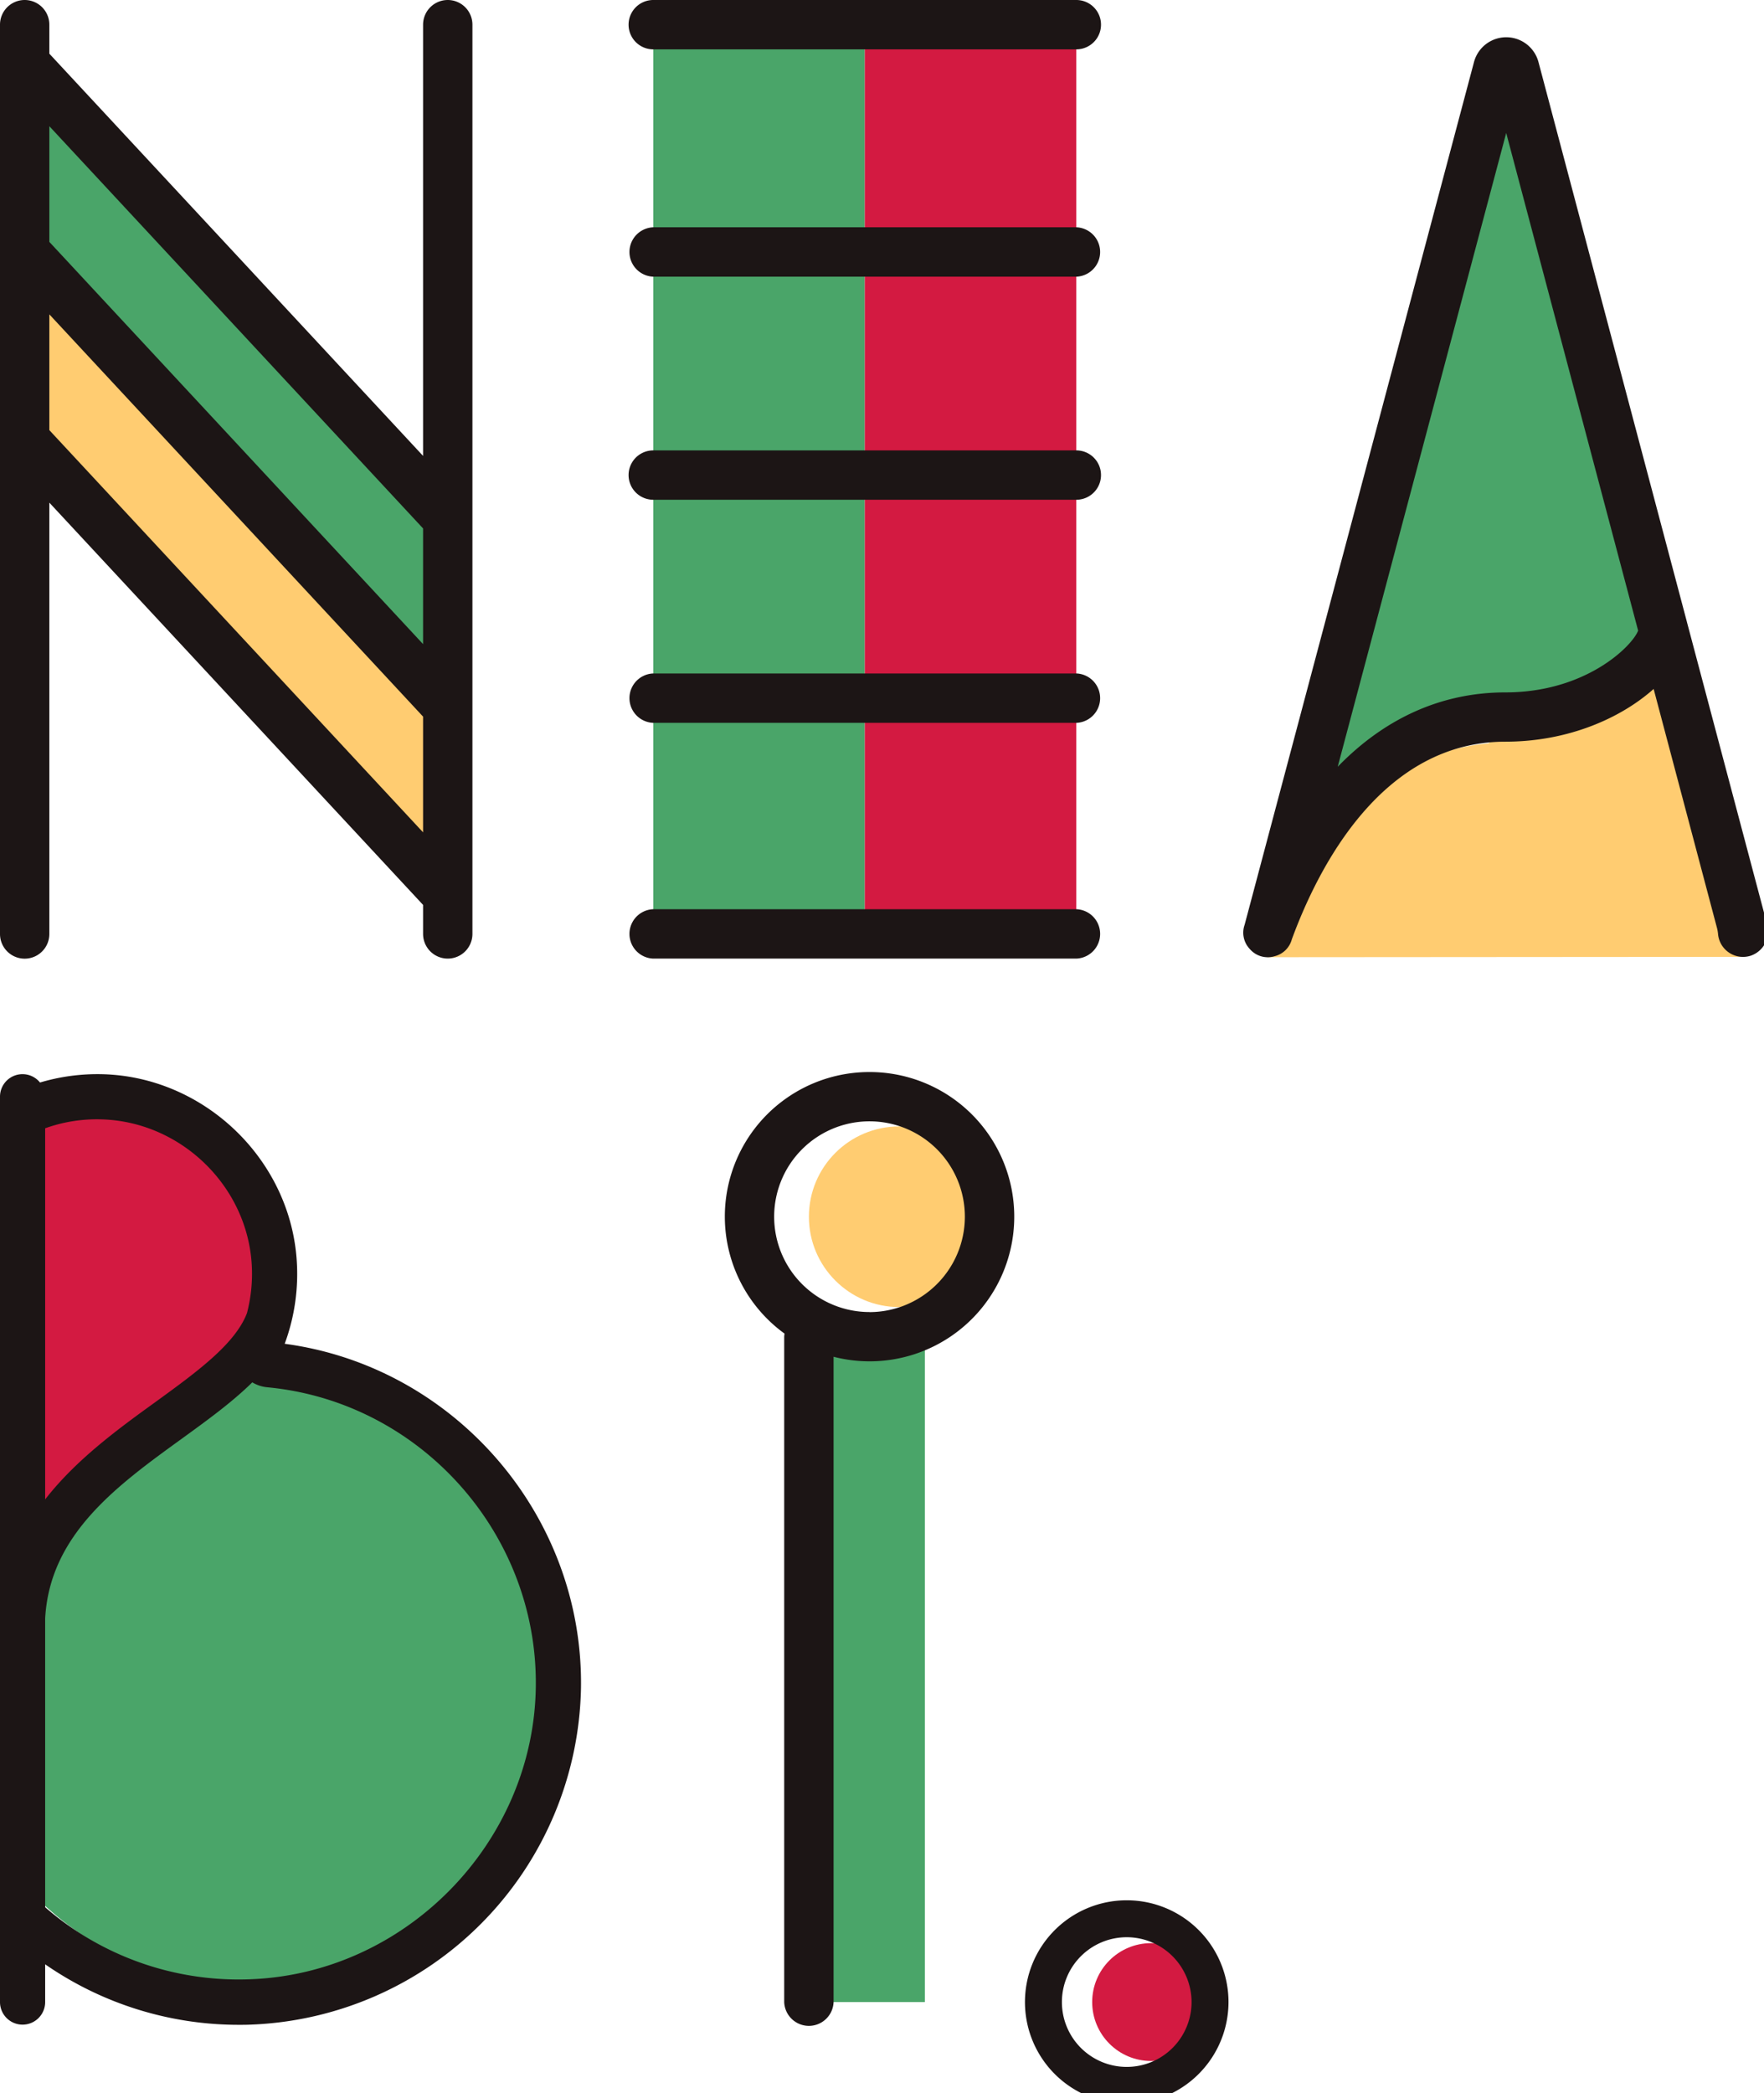 <svg id="Camada_1" data-name="Camada 1" xmlns="http://www.w3.org/2000/svg" viewBox="0 0 521.89 619.2"><defs><style>.cls-1{fill:#ffcc71;}.cls-2{fill:#4aa569;}.cls-3{fill:#1c1515;}.cls-4{fill:#d31a41;}</style></defs><polygon class="cls-1" points="132.47 264.82 7.3 130.12 7.3 74.43 132.47 209.14 132.47 264.82"/><polygon class="cls-2" points="132.47 209.14 7.3 74.43 7.3 18.75 132.47 153.46 132.47 209.14"/><path class="cls-3" d="M132.47,0a7.3,7.3,0,0,0-7.3,7.3V134.87L14.6,15.88V7.3A7.3,7.3,0,0,0,0,7.3v269a7.3,7.3,0,1,0,14.6,0V148.7l110.57,119v8.58a7.3,7.3,0,1,0,14.6,0V7.3A7.3,7.3,0,0,0,132.47,0Zm-7.3,156.33v34.22L14.6,71.56V37.34ZM14.6,127.25V93L125.17,212v34.23Z"/><rect class="cls-2" x="193.27" y="7.3" width="62.58" height="268.97"/><rect class="cls-4" x="255.85" y="7.3" width="62.58" height="268.97"/><path class="cls-3" d="M318.44,14.6H193.27a7.3,7.3,0,0,1,0-14.6H318.44a7.3,7.3,0,1,1,0,14.6Z"/><path class="cls-3" d="M318.44,283.58H193.27a7.31,7.31,0,0,1,0-14.61H318.44a7.31,7.31,0,0,1,0,14.61Z"/><path class="cls-3" d="M318.44,213.84H193.27a7.31,7.31,0,0,1,0-14.61H318.44a7.31,7.31,0,0,1,0,14.61Z"/><path class="cls-3" d="M318.44,81.85H193.27a7.31,7.31,0,0,1,0-14.61H318.44a7.31,7.31,0,0,1,0,14.61Z"/><path class="cls-3" d="M318.44,147.84H193.27a7.3,7.3,0,1,1,0-14.6H318.44a7.3,7.3,0,1,1,0,14.6Z"/><path class="cls-1" d="M509.85,269.53l3.79,1.35-5.44-24L499.38,212l-6-21-3,5.54L474.59,208l-25.7,5.59-8.54,6.34c-33,2.72-53.92,32.05-65.39,63.24l140.69-.1C513.87,278.46,512.08,274,509.85,269.53Z"/><path class="cls-2" d="M493.58,191.69,448.11,20.24a2.56,2.56,0,0,0-5,0L375.22,275.69c12-32.8,34.32-63.59,70.17-63.59a55.61,55.61,0,0,1,11.31,1.17C471.61,210.09,485.82,203.94,493.58,191.69Z"/><path class="cls-3" d="M369.85,280.85l-.25-.28a7,7,0,0,1-1.37-7h0s0,0,0,0L436.09,18.36a9.87,9.87,0,0,1,19.08,0l43.95,165.75c0,.12.07.24.09.36l23.64,89.12a7.6,7.6,0,0,1-4.87,9.13h0a7.44,7.44,0,0,1-9.24-4.44,7.36,7.36,0,0,1-.43-1.8,11.78,11.78,0,0,0-.28-1.78l-18.79-70.89c-9.56,8.54-25.17,15.6-43.85,15.6-36.23,0-55.12,36.49-63.2,58.48h0a7,7,0,0,1-4.9,4.94l-.41.11-.18.05A7,7,0,0,1,369.85,280.85ZM445.62,39.34,395.77,226.83c14-14.43,30.84-22,49.62-22,23.81,0,37.5-13.68,39.26-18.27Z"/><path class="cls-2" d="M74.6,406.42A90.4,90.4,0,0,0,6.67,437.09V557A90.61,90.61,0,1,0,74.6,406.42Z"/><path class="cls-4" d="M82.26,374.49A50.05,50.05,0,0,0,6.68,331.44v82.07h0v37.22l.41,1,3.48,4.91,16.07-17.89,12.43-14.69A50.05,50.05,0,0,0,82.26,374.49Z"/><path class="cls-3" d="M84.23,397.53a59.63,59.63,0,0,0,3.5-25.47c-2.39-29.63-27.58-53.47-57.33-54.28a59.47,59.47,0,0,0-18.56,2.46A6.66,6.66,0,0,0,0,324.44V592.27a6.68,6.68,0,0,0,13.36,0V581.1A100.49,100.49,0,0,0,70.75,599c1.08,0,2.17,0,3.26-.05a101.58,101.58,0,0,0,97.88-99.75C172.56,448.11,134.36,404.24,84.23,397.53Zm-9.82-24.39a46,46,0,0,1-1.35,15.34c-3.52,9.2-15,17.5-27.07,26.28-11,7.95-23.44,17-32.63,28.81V333.78A45.25,45.25,0,0,1,30,331.14C53.07,331.76,72.56,350.21,74.41,373.14Zm-.82,212.4a87.27,87.27,0,0,1-60.23-21.32V478.79c1.35-24.87,21.23-39.28,40.47-53.21,7.57-5.49,14.91-10.82,20.81-16.64A10.47,10.47,0,0,0,79,410.39c45.18,4.21,80.11,43.12,79.52,88.58C157.93,545.25,119.82,584.09,73.59,585.54Z"/><rect class="cls-2" x="239.32" y="395.46" width="34.31" height="196.81"/><circle class="cls-1" cx="266.04" cy="359.95" r="26.72"/><path class="cls-3" d="M257.25,317.14a42.76,42.76,0,0,0-25.14,77.38,7.77,7.77,0,0,0-.1,1V592.27a7.31,7.31,0,0,0,14.61,0V401.37a42.79,42.79,0,1,0,10.63-84.23Zm0,71A28.21,28.21,0,1,1,285.46,360,28.25,28.25,0,0,1,257.25,388.16Z"/><circle class="cls-4" cx="340.56" cy="592.27" r="17.43"/><path class="cls-3" d="M333.35,622.38a30.11,30.11,0,1,1,30.11-30.11A30.15,30.15,0,0,1,333.35,622.38Zm0-49.29a19.18,19.18,0,1,0,19.18,19.18A19.2,19.2,0,0,0,333.35,573.09Z"/></svg>